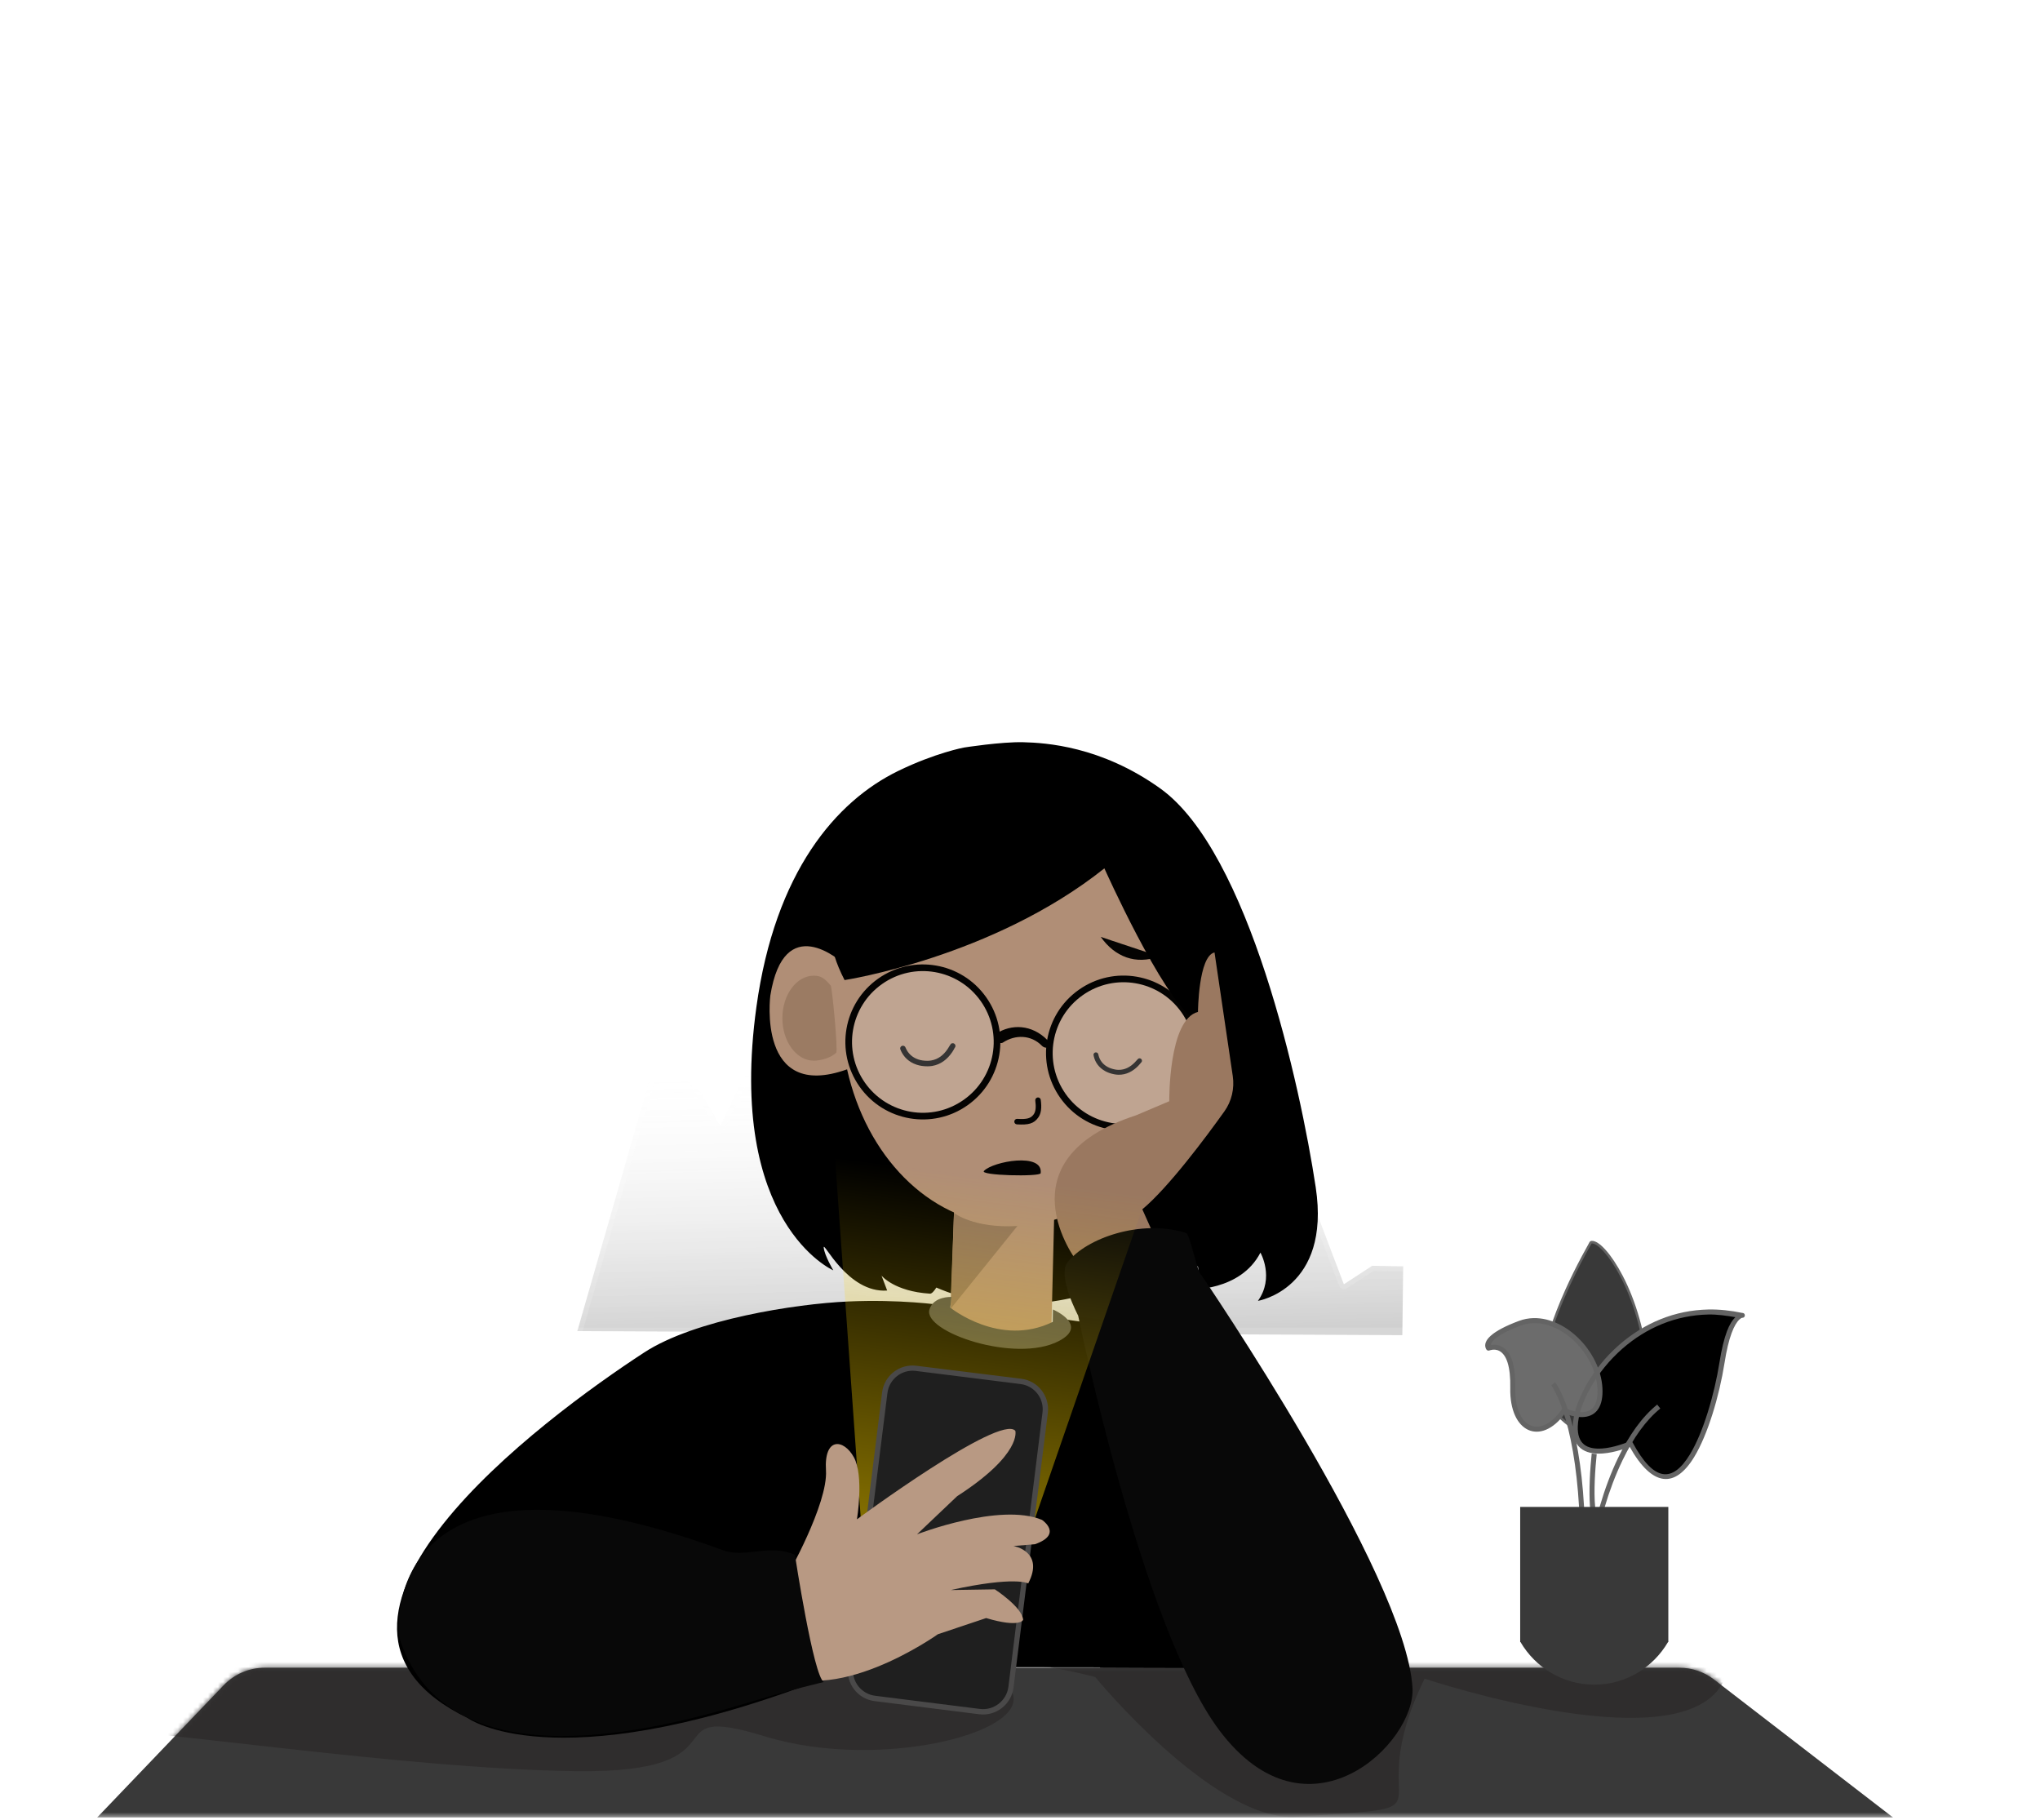 <svg width="407" height="363" viewBox="0 0 407 363" fill="none" xmlns="http://www.w3.org/2000/svg">
<g clip-path="url(#clip0_772_445)">
<mask id="mask0_772_445" style="mask-type:luminance" maskUnits="userSpaceOnUse" x="0" y="0" width="407" height="363">
<path d="M406.39 0.367H0V362.547H406.39V0.367Z" fill="white"/>
</mask>
<g mask="url(#mask0_772_445)">
<path d="M44.626 336.163C46.762 333.932 49.716 332.67 52.805 332.67H335.061C337.561 332.67 339.991 333.497 341.971 335.023L379.863 364.224C388.442 370.836 383.732 384.562 372.901 384.512L26.336 382.916C16.395 382.87 11.335 370.95 18.209 363.767L44.626 336.163Z" fill="#393939"/>
<mask id="mask1_772_445" style="mask-type:luminance" maskUnits="userSpaceOnUse" x="15" y="332" width="370" height="53">
<path d="M44.626 336.163C46.762 333.932 49.716 332.67 52.805 332.67H335.061C337.561 332.67 339.991 333.497 341.971 335.023L379.863 364.224C388.442 370.836 383.732 384.562 372.901 384.512L26.336 382.916C16.395 382.87 11.335 370.95 18.209 363.767L44.626 336.163Z" fill="white"/>
</mask>
<g mask="url(#mask1_772_445)">
<path d="M-1.935 325.463C-1.935 325.463 -21.899 331.855 -19.313 363.621C-16.727 395.387 -4.844 344.469 12.643 344.587C30.131 344.706 79.983 352.854 114.981 353.3C149.98 353.746 129.302 339.225 152.637 346.372C175.973 353.518 207.8 345.21 201.402 336.658C195.005 328.106 218.505 334.521 218.505 334.521C218.505 334.521 241.396 362.463 257.827 362.463C293 360 270.406 363.153 284.226 334.847C284.226 334.847 337.791 352.788 344.279 334.333C350.768 315.877 12.16 252.727 -1.935 325.463Z" fill="#2F2D2D"/>
</g>
<g opacity="0.527" filter="url(#filter0_f_772_445)">
<path opacity="0.684" d="M70.424 114.214C70.424 106.055 77.037 99.442 85.196 99.442H301.691C309.849 99.442 316.463 106.055 316.463 114.214V284.689C316.463 292.848 309.849 299.461 301.691 299.461H85.196C77.037 299.461 70.424 292.848 70.424 284.689V114.214Z" fill="white" fill-opacity="0.136"/>
<path opacity="0.684" d="M89.926 122.728C89.926 118.623 93.253 115.296 97.357 115.296H289.529C293.633 115.296 296.961 118.623 296.961 122.728V276.175C296.961 280.28 293.633 283.607 289.529 283.607H97.357C93.253 283.607 89.926 280.28 89.926 276.175V122.728Z" fill="white" fill-opacity="0.136"/>
<path opacity="0.684" d="M70.424 27.668C70.424 23.247 74.008 19.663 78.429 19.663H135.698C140.119 19.663 143.703 23.247 143.703 27.668V79.535C143.703 83.957 140.119 87.54 135.698 87.54H78.429C74.008 87.54 70.424 83.957 70.424 79.535V27.668Z" fill="white" fill-opacity="0.136"/>
<path opacity="0.684" d="M156.803 27.668C156.803 23.247 160.387 19.663 164.808 19.663H222.078C226.499 19.663 230.083 23.247 230.083 27.668V79.535C230.083 83.957 226.499 87.54 222.078 87.54H164.808C160.387 87.54 156.803 83.957 156.803 79.535V27.668Z" fill="white" fill-opacity="0.136"/>
<path opacity="0.684" d="M243.183 27.668C243.183 23.247 246.767 19.663 251.188 19.663H308.458C312.879 19.663 316.463 23.247 316.463 27.668V79.535C316.463 83.957 312.879 87.54 308.458 87.54H251.188C246.767 87.54 243.183 83.957 243.183 79.535V27.668Z" fill="white" fill-opacity="0.136"/>
<path d="M107.064 74.282C109.498 74.282 111.858 73.856 114.143 73.004C116.428 72.152 118.511 70.935 120.391 69.353L105.786 55.032C105.583 54.842 105.451 54.653 105.39 54.464C105.329 54.274 105.299 54.044 105.299 53.774V32.982C102.662 33.212 100.2 33.908 97.915 35.071C95.63 36.234 93.622 37.749 91.891 39.615C90.16 41.481 88.807 43.608 87.834 45.995C86.86 48.382 86.373 50.914 86.373 53.592C86.373 56.418 86.914 59.082 87.996 61.584C89.078 64.086 90.572 66.287 92.479 68.187C94.386 70.087 96.587 71.578 99.082 72.659C101.576 73.741 104.237 74.282 107.064 74.282ZM127.754 53.592C127.754 52.063 127.579 50.535 127.227 49.007C126.875 47.479 126.375 46.066 125.726 44.767L109.153 54.301L122.399 67.385C124.062 65.56 125.371 63.45 126.324 61.056C127.278 58.663 127.754 56.174 127.754 53.592ZM108.017 51.806L124.387 42.394C123.21 40.555 121.753 38.939 120.016 37.546C118.278 36.153 116.381 35.058 114.326 34.26C112.27 33.462 110.167 33.016 108.017 32.921V51.806Z" fill="white" fill-opacity="0.136"/>
<path d="M192.809 69.902C192.999 69.902 193.215 69.852 193.458 69.751C193.7 69.651 193.916 69.541 194.106 69.423C197.444 67.292 200.335 65.058 202.78 62.72C205.225 60.382 207.113 57.978 208.444 55.51C209.776 53.042 210.442 50.547 210.442 48.026C210.442 46.451 210.191 45.01 209.687 43.702C209.184 42.394 208.486 41.26 207.592 40.301C206.698 39.343 205.651 38.603 204.449 38.082C203.248 37.561 201.948 37.3 200.551 37.3C198.823 37.3 197.302 37.741 195.988 38.623C194.674 39.505 193.614 40.68 192.809 42.148C192.016 40.692 190.963 39.52 189.649 38.632C188.335 37.744 186.808 37.3 185.067 37.3C183.671 37.3 182.374 37.561 181.179 38.082C179.983 38.603 178.935 39.343 178.036 40.301C177.136 41.26 176.435 42.394 175.931 43.702C175.428 45.01 175.177 46.451 175.177 48.026C175.177 50.547 175.843 53.042 177.174 55.51C178.506 57.978 180.397 60.382 182.848 62.72C185.298 65.058 188.193 67.292 191.531 69.423C191.72 69.541 191.936 69.651 192.179 69.751C192.422 69.852 192.632 69.902 192.809 69.902Z" fill="white" fill-opacity="0.136"/>
<path d="M280.783 63.613C282.346 63.613 283.822 63.426 285.213 63.051C286.604 62.676 287.889 62.18 289.068 61.562C290.248 60.945 291.305 60.266 292.238 59.523C293.172 58.781 293.969 58.035 294.629 57.285C295.289 56.535 295.793 55.842 296.141 55.205C296.488 54.568 296.662 54.051 296.662 53.652C296.662 53.254 296.488 52.736 296.141 52.1C295.793 51.463 295.289 50.77 294.629 50.02C293.969 49.27 293.17 48.523 292.232 47.781C291.295 47.039 290.236 46.359 289.057 45.742C287.877 45.125 286.594 44.629 285.207 44.254C283.82 43.879 282.346 43.691 280.783 43.691C279.236 43.691 277.771 43.879 276.389 44.254C275.006 44.629 273.725 45.125 272.545 45.742C271.365 46.359 270.305 47.039 269.363 47.781C268.422 48.523 267.617 49.27 266.949 50.02C266.281 50.77 265.771 51.463 265.42 52.1C265.068 52.736 264.893 53.254 264.893 53.652C264.893 54.051 265.068 54.568 265.42 55.205C265.771 55.842 266.281 56.535 266.949 57.285C267.617 58.035 268.422 58.781 269.363 59.523C270.305 60.266 271.365 60.945 272.545 61.562C273.725 62.18 275.006 62.676 276.389 63.051C277.771 63.426 279.236 63.613 280.783 63.613ZM280.783 60.18C279.869 60.18 279.016 60.01 278.223 59.67C277.43 59.33 276.734 58.858 276.137 58.252C275.539 57.647 275.072 56.951 274.736 56.166C274.4 55.381 274.229 54.543 274.221 53.652C274.213 52.738 274.379 51.887 274.719 51.098C275.059 50.309 275.527 49.615 276.125 49.018C276.723 48.42 277.42 47.955 278.217 47.623C279.014 47.291 279.869 47.125 280.783 47.125C281.689 47.125 282.539 47.291 283.332 47.623C284.125 47.955 284.82 48.42 285.418 49.018C286.016 49.615 286.484 50.309 286.824 51.098C287.164 51.887 287.334 52.738 287.334 53.652C287.334 54.543 287.164 55.381 286.824 56.166C286.484 56.951 286.016 57.647 285.418 58.252C284.82 58.858 284.125 59.33 283.332 59.67C282.539 60.01 281.689 60.18 280.783 60.18ZM280.783 56.008C281.432 56.008 281.99 55.775 282.459 55.311C282.928 54.846 283.162 54.293 283.162 53.652C283.162 53.004 282.928 52.447 282.459 51.983C281.99 51.518 281.432 51.285 280.783 51.285C280.127 51.285 279.564 51.518 279.096 51.983C278.627 52.447 278.393 53.004 278.393 53.652C278.393 54.293 278.627 54.846 279.096 55.311C279.564 55.775 280.127 56.008 280.783 56.008Z" fill="white" fill-opacity="0.136"/>
<path opacity="0.411" d="M115.182 265.524L132.494 205.276L143.683 224.601L162.105 186.51L183.909 216.672L247.589 202.143L268.114 256.18L273.763 252.492L279.952 252.606L279.78 266.335L115.182 265.524Z" fill="url(#paint0_linear_772_445)"/>
<path d="M162.031 185.523C161.7 185.552 161.384 185.745 161.219 186.086L143.625 222.461L133.375 204.773C132.933 204.01 131.775 204.145 131.531 204.992L114.219 265.242C114.066 265.773 114.375 266.339 114.906 266.492C115.437 266.645 116.004 266.335 116.156 265.805L132.812 207.836L142.812 225.117C143.214 225.811 144.245 225.745 144.594 225.023L162.281 188.461L183.094 217.273C183.329 217.598 183.734 217.738 184.125 217.648L246.969 203.305L267.188 256.523C267.414 257.12 268.122 257.372 268.656 257.023L274.062 253.492L279.938 253.617C280.49 253.627 280.927 253.169 280.938 252.617C280.948 252.065 280.521 251.627 279.969 251.617L273.781 251.492C273.581 251.488 273.387 251.539 273.219 251.648L268.625 254.648L248.531 201.773C248.354 201.307 247.861 201.069 247.375 201.179L184.344 215.555L162.906 185.929C162.685 185.623 162.362 185.494 162.031 185.523Z" fill="white" fill-opacity="0.136"/>
<path d="M107.062 128.429C106.51 128.429 106.062 128.877 106.062 129.429V265.805C106.062 266.081 106.163 266.342 106.344 266.523C106.526 266.716 106.776 266.836 107.062 266.836L279.812 266.805C280.365 266.804 280.813 266.357 280.812 265.805C280.812 265.252 280.365 264.804 279.812 264.805L108.062 264.836V129.429C108.062 128.877 107.615 128.429 107.062 128.429Z" fill="white" fill-opacity="0.136"/>
</g>
<path d="M204.156 148.055C199.756 147.943 192.312 149.117 192.312 149.117C192.312 149.117 186.65 150.166 179.219 153.773C166.834 159.786 154.622 173.887 150.906 200.898C144.961 244.116 166.25 253.398 166.25 253.398C166.25 253.398 164.483 250.431 164.344 248.867C164.204 247.303 169.08 258.003 177 257.429L175.875 254.461C175.875 254.461 178.4 257.6 185.531 258.055C185.897 258.078 186.352 257.548 186.812 256.836C197.55 261.484 210.858 261.583 226.531 254.679C231.5 254.723 236.567 254.372 238.969 252.555C238.969 252.555 239.919 255.227 237.344 257.211C237.344 257.211 247.457 257.64 251.469 249.867C251.469 249.867 254.311 254.829 250.969 259.492C250.969 259.492 265.563 257.11 262.5 236.836C259.437 216.562 249.193 169.964 231.488 157.28C219.669 148.813 208.556 148.166 204.156 148.055Z" fill="black"/>
<path d="M205.875 157.336C188.021 156.232 172.4 171.58 168.625 192.492C167.624 191.568 156.426 181.592 153.688 198.586C153.688 198.586 150.94 219.789 169 213.305C172.842 230.468 185.081 243.414 200.5 244.367C220.086 245.578 237.17 227.083 238.656 203.055C240.142 179.026 225.461 158.547 205.875 157.336Z" fill="#B08E76"/>
<path d="M206.658 219.128C206.743 219.015 206.865 218.938 207.016 218.917C207.317 218.875 207.598 219.082 207.64 219.383C207.855 220.916 207.74 222.08 207.143 222.918C206.26 224.157 205.174 224.416 202.88 224.285C202.576 224.267 202.345 224.005 202.363 223.702C202.38 223.398 202.642 223.167 202.946 223.184C204.895 223.296 205.644 223.107 206.242 222.268C206.634 221.718 206.729 220.82 206.55 219.541C206.529 219.391 206.573 219.24 206.658 219.128Z" fill="#040302"/>
<path d="M196.101 183.47C193.761 187.509 186.709 191.451 182.211 187.982L196.101 183.47Z" fill="#040302"/>
<path d="M156.092 203.102C156.092 198.419 158.905 194.623 162.375 194.623C163.939 194.623 164.629 195.309 165.728 196.585C166.023 196.927 167.223 209.624 166.832 210C165.805 210.988 163.733 211.58 162.375 211.58C158.905 211.58 156.092 207.785 156.092 203.102Z" fill="#9B7B63"/>
<path d="M219.616 186.894C222.416 190.858 226.562 192.502 231.28 190.779L219.616 186.894Z" fill="#040302"/>
<path d="M179.825 208.691C180.074 208.516 180.418 208.575 180.593 208.823C180.634 208.88 180.732 209.115 180.766 209.187C180.977 209.642 181.275 210.075 181.677 210.447C182.079 210.818 182.585 211.128 183.213 211.337C183.75 211.516 184.364 211.605 185.045 211.603C185.304 211.603 185.556 211.576 185.798 211.535C187.182 211.299 188.243 210.455 189.057 209.254C189.224 209.008 189.643 208.271 189.759 208.188C190.008 208.013 190.352 208.072 190.527 208.321C190.703 208.569 190.644 208.913 190.395 209.089C190.499 209.015 190.439 209.087 190.502 208.971C190.515 208.947 190.426 209.114 190.393 209.175C190.263 209.41 190.138 209.632 189.977 209.869C189.009 211.296 187.708 212.335 185.981 212.629C185.678 212.68 185.361 212.701 185.041 212.702C184.243 212.704 183.525 212.596 182.873 212.379C181.295 211.853 180.311 210.822 179.77 209.658C179.737 209.587 179.718 209.521 179.693 209.459C179.518 209.211 179.577 208.867 179.825 208.691Z" fill="#040302"/>
<path d="M218.444 209.963C218.689 209.851 218.977 209.958 219.089 210.203C219.115 210.259 219.162 210.478 219.179 210.546C219.289 210.976 219.476 211.401 219.765 211.789C220.053 212.177 220.441 212.528 220.952 212.812C221.389 213.055 221.907 213.232 222.499 213.342C222.723 213.384 222.946 213.402 223.163 213.406C224.402 213.427 225.461 212.868 226.364 211.958C226.549 211.772 227.033 211.201 227.147 211.149C227.392 211.037 227.68 211.144 227.792 211.389C227.904 211.633 227.796 211.922 227.552 212.034C227.654 211.987 227.59 212.039 227.664 211.949C227.679 211.93 227.575 212.061 227.536 212.108C227.385 212.291 227.24 212.463 227.061 212.643C225.989 213.723 224.69 214.412 223.143 214.385C222.872 214.38 222.594 214.347 222.316 214.295C221.623 214.166 221.017 213.955 220.487 213.66C219.203 212.946 218.518 211.891 218.239 210.793C218.222 210.725 218.216 210.665 218.204 210.608C218.092 210.363 218.2 210.074 218.444 209.963Z" fill="#040302"/>
<path d="M196.336 233.548C198.091 231.686 208.154 229.806 207.625 234.021C207.531 234.774 195.142 234.499 196.336 233.548Z" fill="#040302"/>
<path d="M236.246 201.526C231.53 194.849 222.294 193.26 215.617 197.977C208.941 202.694 207.352 211.93 212.069 218.606C216.785 225.283 226.021 226.871 232.698 222.155C239.374 217.438 240.963 208.202 236.246 201.526Z" fill="white" fill-opacity="0.198"/>
<path d="M215.233 197.439C222.209 192.511 231.853 194.17 236.781 201.146C241.709 208.122 240.05 217.766 233.074 222.694C226.098 227.622 216.455 225.963 211.526 218.987C206.598 212.011 208.257 202.368 215.233 197.439ZM215.999 198.524C209.622 203.029 208.106 211.844 212.611 218.221C217.116 224.598 225.931 226.114 232.308 221.609C238.685 217.104 240.201 208.289 235.696 201.912C231.191 195.536 222.376 194.019 215.999 198.524Z" fill="#040302"/>
<path d="M198.716 206.215C201.775 204.195 205.889 204.338 208.97 207.468C209.399 207.903 209.494 208.504 209.183 208.811C208.872 209.117 208.272 209.013 207.843 208.578C205.716 206.418 202.568 206.329 200.092 207.964C199.724 208.207 199.142 208.002 198.761 207.529C198.38 207.055 198.349 206.458 198.716 206.215Z" fill="#040302"/>
<path d="M196.214 199.3C191.497 192.624 182.261 191.035 175.585 195.752C168.908 200.468 167.32 209.704 172.036 216.381C176.753 223.057 185.989 224.646 192.665 219.929C199.342 215.213 200.93 205.977 196.214 199.3Z" fill="white" fill-opacity="0.198"/>
<path d="M175.2 195.213C182.176 190.285 191.82 191.944 196.748 198.92C201.676 205.896 200.017 215.539 193.041 220.468C186.065 225.396 176.422 223.737 171.494 216.761C166.565 209.785 168.224 200.141 175.2 195.213ZM175.967 196.298C169.59 200.803 168.073 209.618 172.578 215.995C177.083 222.372 185.898 223.888 192.275 219.383C198.652 214.878 200.168 206.063 195.663 199.686C191.158 193.309 182.343 191.793 175.967 196.298Z" fill="#040302"/>
<path d="M168.5 195.5C168.5 195.5 198 191 220.335 173.215C220.335 173.215 231.869 198.982 238.044 203.101C238.044 203.101 255.637 189.595 233.773 169.167C211.909 148.738 186.049 152.209 177.89 163.585C171.649 172.288 165.072 177.867 165.684 186.5C165.871 189.152 166.738 192.093 168.5 195.5Z" fill="black"/>
<path d="M190.504 237.353L189.557 262.658C189.557 262.658 199.492 271.664 209.763 265.144L210.399 239.329L190.504 237.353Z" fill="#B08E76"/>
<path d="M190.328 241.946C190.328 241.946 194.243 245.071 202.982 244.555L189.691 261.035L190.328 241.946Z" fill="#8F735F"/>
<path d="M214.815 251.549C214.815 251.549 199.278 231.373 226.648 222.478L233.279 219.667C233.279 219.667 233.092 203.343 239.008 201.852C239.008 201.852 239.088 190.721 242.309 189.99L245.947 214.634C246.313 217.119 245.738 219.647 244.277 221.691C240.601 226.837 233.169 236.831 227.908 241.228L231.064 248.297L214.815 251.549Z" fill="#9A7860"/>
<path d="M169.137 259.617C158.651 260.094 138.63 263.205 128.544 269.773C108.372 282.91 53.569 323.444 93.312 342.711C93.312 342.711 110.245 355.129 161.974 335.742C161.974 335.742 163.21 333.537 163.022 329.898C163.171 331.141 170.175 331.372 169.891 332.523L219.478 332.586V332.679C219.478 332.679 268.663 332.928 268.706 332.544C272.793 295.701 252.512 278.697 237.996 271.211C232.41 267.59 224.421 264.733 213.022 263.273C213.022 263.273 203.666 274.017 187.589 260.305C187.589 260.305 179.624 259.14 169.137 259.617Z" fill="black"/>
<path d="M189.822 258.714L189.597 260.843C189.597 260.843 199.484 268.847 210.037 263.684L210.075 261.209C210.075 261.209 217.355 264.329 211.238 267.513C202.567 272.026 184.056 265.664 185.431 261.206C186.261 258.519 189.822 258.714 189.822 258.714Z" fill="#4D4D4E"/>
<path d="M215.103 262.427C215.103 262.427 210.897 254.542 212.978 251.816C216.634 247.027 227.617 243.103 236.635 245.946C237.418 246.193 238.898 254.039 239.711 254.378C239.711 254.378 280.471 314.021 281.808 336.684C282.455 347.66 260.935 368.706 243.244 345.119C227.787 324.511 215.103 262.427 215.103 262.427Z" fill="#080808"/>
<path opacity="0.517" d="M171.847 304.49L163.684 190.214C163.684 190.214 222.971 213.859 242.706 198.218L205.381 306.107C205.381 306.107 188.183 324.195 171.847 304.49Z" fill="url(#paint1_linear_772_445)"/>
<path d="M176.519 277.807C176.901 274.741 179.696 272.566 182.762 272.948L203.664 275.554C206.73 275.936 208.905 278.731 208.523 281.796L201.698 336.556C201.316 339.621 198.521 341.797 195.455 341.414L174.552 338.809C171.487 338.427 169.311 335.632 169.693 332.566L176.519 277.807Z" fill="#1F1F1F"/>
<path d="M182.826 272.435C179.47 272.016 176.406 274.39 175.988 277.746C175.774 279.458 169.395 330.779 169.182 332.49C168.764 335.847 171.137 338.911 174.494 339.329L195.375 341.952C198.732 342.37 201.796 339.964 202.214 336.607L209.053 281.863C209.471 278.506 207.098 275.442 203.741 275.024L182.826 272.435ZM182.694 273.464L203.608 276.086C206.383 276.432 208.336 278.956 207.991 281.73L201.185 336.474C200.839 339.248 198.283 341.235 195.508 340.889L174.626 338.267C171.852 337.921 169.865 335.397 170.211 332.623C170.424 330.912 176.837 279.59 177.05 277.879C177.396 275.105 179.919 273.118 182.694 273.464Z" fill="#4A4949"/>
<path d="M156.974 314.507C156.974 314.507 165.212 300.009 164.79 293.305C164.367 286.6 168.332 286.993 170.361 290.695C172.391 294.396 170.972 303.065 170.972 303.065C170.972 303.065 199.522 281.981 202.567 285.407C202.567 285.407 203.98 290.055 190.948 298.461L182.958 306.055C182.958 306.055 199.465 299.667 207.877 303.174C207.877 303.174 212.172 306.03 206.479 308.034L202.191 308.389C202.191 308.389 208.477 309.442 205.139 315.853C205.139 315.853 202.567 314.336 189.691 317.172L198.478 317.033C198.478 317.033 203.953 320.577 204.129 323.118C204.129 323.118 203.545 324.781 196.744 322.764L187.121 325.986C187.121 325.986 165.803 341.22 153.538 332.67C141.273 324.12 156.974 314.507 156.974 314.507Z" fill="#B89983"/>
<path d="M158.598 310.153C158.598 310.153 162.302 334.472 164.368 335.52C164.368 335.52 157.787 337.037 148.855 339.746C126.901 346.403 88.202 354.851 79.556 326.273C79.556 326.273 75.129 283.917 144.251 309.231C148.712 310.865 153.504 307.882 158.598 310.153Z" fill="#080808"/>
<path d="M318.632 282.308C318.632 282.308 329.809 289.127 328.435 273.297C327.06 257.468 319.716 247.855 317.559 248.035C317.559 248.035 302.491 273.487 310.005 281.172C317.52 288.857 317.691 283.913 318.598 283.147C319.505 282.38 318.632 282.308 318.632 282.308Z" fill="#FFFFE7"/>
<path d="M317.531 247.523C317.37 247.537 317.207 247.634 317.125 247.773C317.048 247.903 316.918 248.171 316.719 248.523C316.387 249.109 316.023 249.779 315.625 250.523C314.489 252.648 313.342 254.938 312.281 257.305C311.002 260.159 309.914 262.932 309.094 265.555C306.778 272.955 306.712 278.512 309.656 281.523C314.533 286.511 316.955 286.955 318.375 284.492C318.457 284.349 318.72 283.812 318.781 283.711C318.839 283.615 318.879 283.546 318.906 283.523C319.063 283.391 319.061 283.275 319.156 283.148C319.409 283.271 319.653 283.377 319.938 283.492C321.172 283.991 322.415 284.299 323.594 284.273C327.499 284.189 329.591 280.763 328.938 273.242C328.311 266.027 326.386 259.536 323.719 254.429C321.517 250.214 319.016 247.399 317.531 247.523ZM317.781 248.679C318.76 248.826 320.919 251.215 322.844 254.898C325.45 259.888 327.322 266.253 327.938 273.336C328.546 280.347 326.822 283.203 323.594 283.273C322.57 283.295 321.432 283.038 320.312 282.586C319.933 282.432 319.596 282.25 319.281 282.086C319.155 282.02 319.104 281.971 319.031 281.929C319.021 281.923 319.009 281.904 319 281.898C318.962 281.883 318.942 281.877 318.906 281.867C318.824 281.843 318.752 281.81 318.688 281.805C318.174 281.762 317.966 282.424 318.375 282.711C318.339 282.745 318.351 282.714 318.281 282.773C318.155 282.88 318.047 282.999 317.938 283.179C317.856 283.314 317.566 283.877 317.5 283.992C316.507 285.715 314.858 285.421 310.375 280.836C307.776 278.178 307.849 272.909 310.062 265.836C310.87 263.254 311.923 260.531 313.188 257.711C314.238 255.367 315.374 253.097 316.5 250.992C316.894 250.255 317.266 249.571 317.594 248.992C317.683 248.834 317.716 248.793 317.781 248.679Z" fill="#646464"/>
<path d="M325.275 287.983C325.275 287.983 314.045 293.008 314.288 284.525C314.531 276.042 327.165 258.049 347.602 262.383C347.602 262.383 345.091 262.125 343.567 271.779C342.043 281.434 335.211 306.356 325.275 287.983Z" fill="#1E1E1D"/>
<path d="M312.055 281.349C312.055 281.349 319.218 284.814 319.212 277.523C319.206 270.231 311.051 261.036 303.213 263.967C295.375 266.898 296.98 268.92 296.98 268.92C296.98 268.92 302.018 266.725 301.816 276.87C301.644 285.462 307.481 287.941 312.055 281.349Z" fill="#E16633"/>
<path d="M318.632 282.308C318.632 282.308 329.809 289.127 328.435 273.297C327.06 257.468 319.716 247.855 317.559 248.035C317.559 248.035 302.491 273.487 310.005 281.172C317.52 288.857 317.691 283.913 318.598 283.147C319.505 282.38 318.632 282.308 318.632 282.308Z" fill="#393939"/>
<path d="M325.275 287.983C325.275 287.983 314.045 293.008 314.288 284.525C314.531 276.042 327.165 258.049 347.602 262.383C347.602 262.383 345.091 262.125 343.567 271.779C342.043 281.434 335.211 306.356 325.275 287.983Z" fill="black"/>
<path d="M312.055 281.349C312.055 281.349 319.218 284.814 319.212 277.523C319.206 270.231 311.051 261.036 303.213 263.967C295.375 266.898 296.98 268.92 296.98 268.92C296.98 268.92 302.018 266.725 301.816 276.87C301.644 285.462 307.481 287.941 312.055 281.349Z" fill="#6C6C6C"/>
<path d="M340.812 261.211C334.114 261.354 328.045 263.894 323.031 268.273C317.573 273.041 313.918 279.744 313.781 284.523C313.664 288.607 316.022 290.227 319.812 289.929C320.955 289.84 322.182 289.588 323.406 289.211C323.943 289.045 324.45 288.857 324.906 288.679C325.013 288.638 325.042 288.62 325.125 288.586C329.674 296.68 334.187 296.89 338 290.648C340.722 286.193 343.022 278.462 344.062 271.867C344.457 269.364 344.922 267.405 345.469 265.929C345.991 264.52 346.542 263.636 347.062 263.179C347.332 262.943 347.501 262.864 347.562 262.867C348.191 262.932 348.337 262.029 347.719 261.898C347.698 261.894 347.677 261.903 347.656 261.898C347.646 261.896 347.636 261.9 347.625 261.898C345.297 261.412 343.015 261.164 340.812 261.211ZM340.844 262.211C342.583 262.174 344.395 262.436 346.219 262.742C345.63 263.342 345.05 264.186 344.531 265.586C343.96 267.129 343.467 269.147 343.062 271.711C342.04 278.187 339.795 285.797 337.156 290.117C333.675 295.815 329.997 295.654 325.719 287.742C325.594 287.512 325.301 287.416 325.062 287.523C324.967 287.566 324.79 287.641 324.531 287.742C324.097 287.911 323.606 288.084 323.094 288.242C321.935 288.599 320.81 288.846 319.75 288.929C316.493 289.186 314.684 287.961 314.781 284.555C314.909 280.078 318.426 273.619 323.688 269.023C328.53 264.794 334.381 262.347 340.844 262.211Z" fill="#646464"/>
<path d="M330.625 280.179C327.591 282.631 325.002 286.298 322.812 290.836C321.352 293.862 320.17 297.098 319.219 300.336C318.965 301.198 318.754 301.953 318.562 302.711C318.307 301.451 318.139 299.952 318.125 298.023C318.112 296.24 318.193 294.337 318.344 292.429C318.393 291.807 318.549 290.17 318.562 290.055L317.562 289.929C317.548 290.051 317.393 291.705 317.344 292.336C317.191 294.269 317.112 296.208 317.125 298.023C317.147 301.13 317.465 303.518 318.156 304.961C318.364 305.394 319 305.307 319.094 304.836C319.104 304.785 319.266 304.004 319.344 303.679C319.567 302.75 319.828 301.733 320.156 300.617C321.093 297.428 322.285 294.246 323.719 291.273C325.849 286.858 328.348 283.306 331.25 280.961L330.625 280.179Z" fill="#646464"/>
<path d="M305.938 262.929C304.96 262.953 303.985 263.135 303.031 263.492C297.533 265.548 295.799 267.449 296.438 268.992C296.482 269.099 296.549 269.186 296.594 269.242C296.735 269.419 296.98 269.458 297.188 269.367C297.222 269.352 297.288 269.335 297.406 269.305C297.976 269.158 298.59 269.185 299.156 269.492C300.543 270.245 301.399 272.521 301.312 276.867C301.135 285.744 307.364 288.554 312.219 281.961C312.449 282.054 312.697 282.155 312.969 282.242C313.871 282.531 314.793 282.701 315.656 282.679C318.168 282.617 319.721 280.984 319.719 277.523C319.713 270.204 312.779 262.762 305.938 262.929ZM306.031 263.929C312.263 263.826 318.713 270.756 318.719 277.523C318.721 280.445 317.59 281.631 315.625 281.679C314.889 281.698 314.086 281.531 313.281 281.273C313.014 281.188 312.752 281.115 312.531 281.023C312.401 280.969 312.326 280.92 312.281 280.898C312.06 280.791 311.797 280.852 311.656 281.055C307.372 287.229 302.151 284.972 302.312 276.867C302.406 272.187 301.411 269.586 299.625 268.617C298.919 268.234 298.199 268.188 297.5 268.305C297.512 268.084 297.487 267.882 297.844 267.492C298.685 266.572 300.451 265.523 303.375 264.429C304.237 264.107 305.141 263.944 306.031 263.929Z" fill="#646464"/>
<path d="M310.25 275.711L309.5 276.336C309.535 276.379 309.608 276.507 309.719 276.679C309.911 276.977 310.11 277.343 310.344 277.805C311.02 279.138 311.708 280.863 312.344 283.055C313.85 288.246 314.881 295.104 315.188 303.836L316.188 303.805C315.879 294.993 314.843 288.079 313.312 282.805C312.659 280.554 311.955 278.726 311.25 277.336C310.82 276.488 310.457 275.966 310.25 275.711Z" fill="#646464"/>
<path d="M303.292 300.592V327.553H303.357C306.329 332.618 311.779 336.046 318.076 336.046C324.373 336.046 329.81 332.618 332.782 327.553H332.848V300.592H303.292Z" fill="#393939"/>
</g>
</g>
<defs>
<filter id="filter0_f_772_445" x="67.185" y="16.424" width="252.518" height="286.277" filterUnits="userSpaceOnUse" color-interpolation-filters="sRGB">
<feFlood flood-opacity="0" result="BackgroundImageFix"/>
<feBlend mode="normal" in="SourceGraphic" in2="BackgroundImageFix" result="shape"/>
<feGaussianBlur stdDeviation="1.62" result="effect1_foregroundBlur_772_445"/>
</filter>
<linearGradient id="paint0_linear_772_445" x1="164.425" y1="214.293" x2="165.584" y2="266.815" gradientUnits="userSpaceOnUse">
<stop stop-color="white" stop-opacity="0.136"/>
<stop offset="1" stop-opacity="0.857"/>
</linearGradient>
<linearGradient id="paint1_linear_772_445" x1="190.616" y1="305.374" x2="199.364" y2="234.876" gradientUnits="userSpaceOnUse">
<stop stop-color="#FFD600"/>
<stop offset="1" stop-color="#FFD600" stop-opacity="0"/>
</linearGradient>
<clipPath id="clip0_772_445">
<rect width="406.39" height="362.18" fill="white" transform="translate(0 0.367)"/>
</clipPath>
</defs>
</svg>
